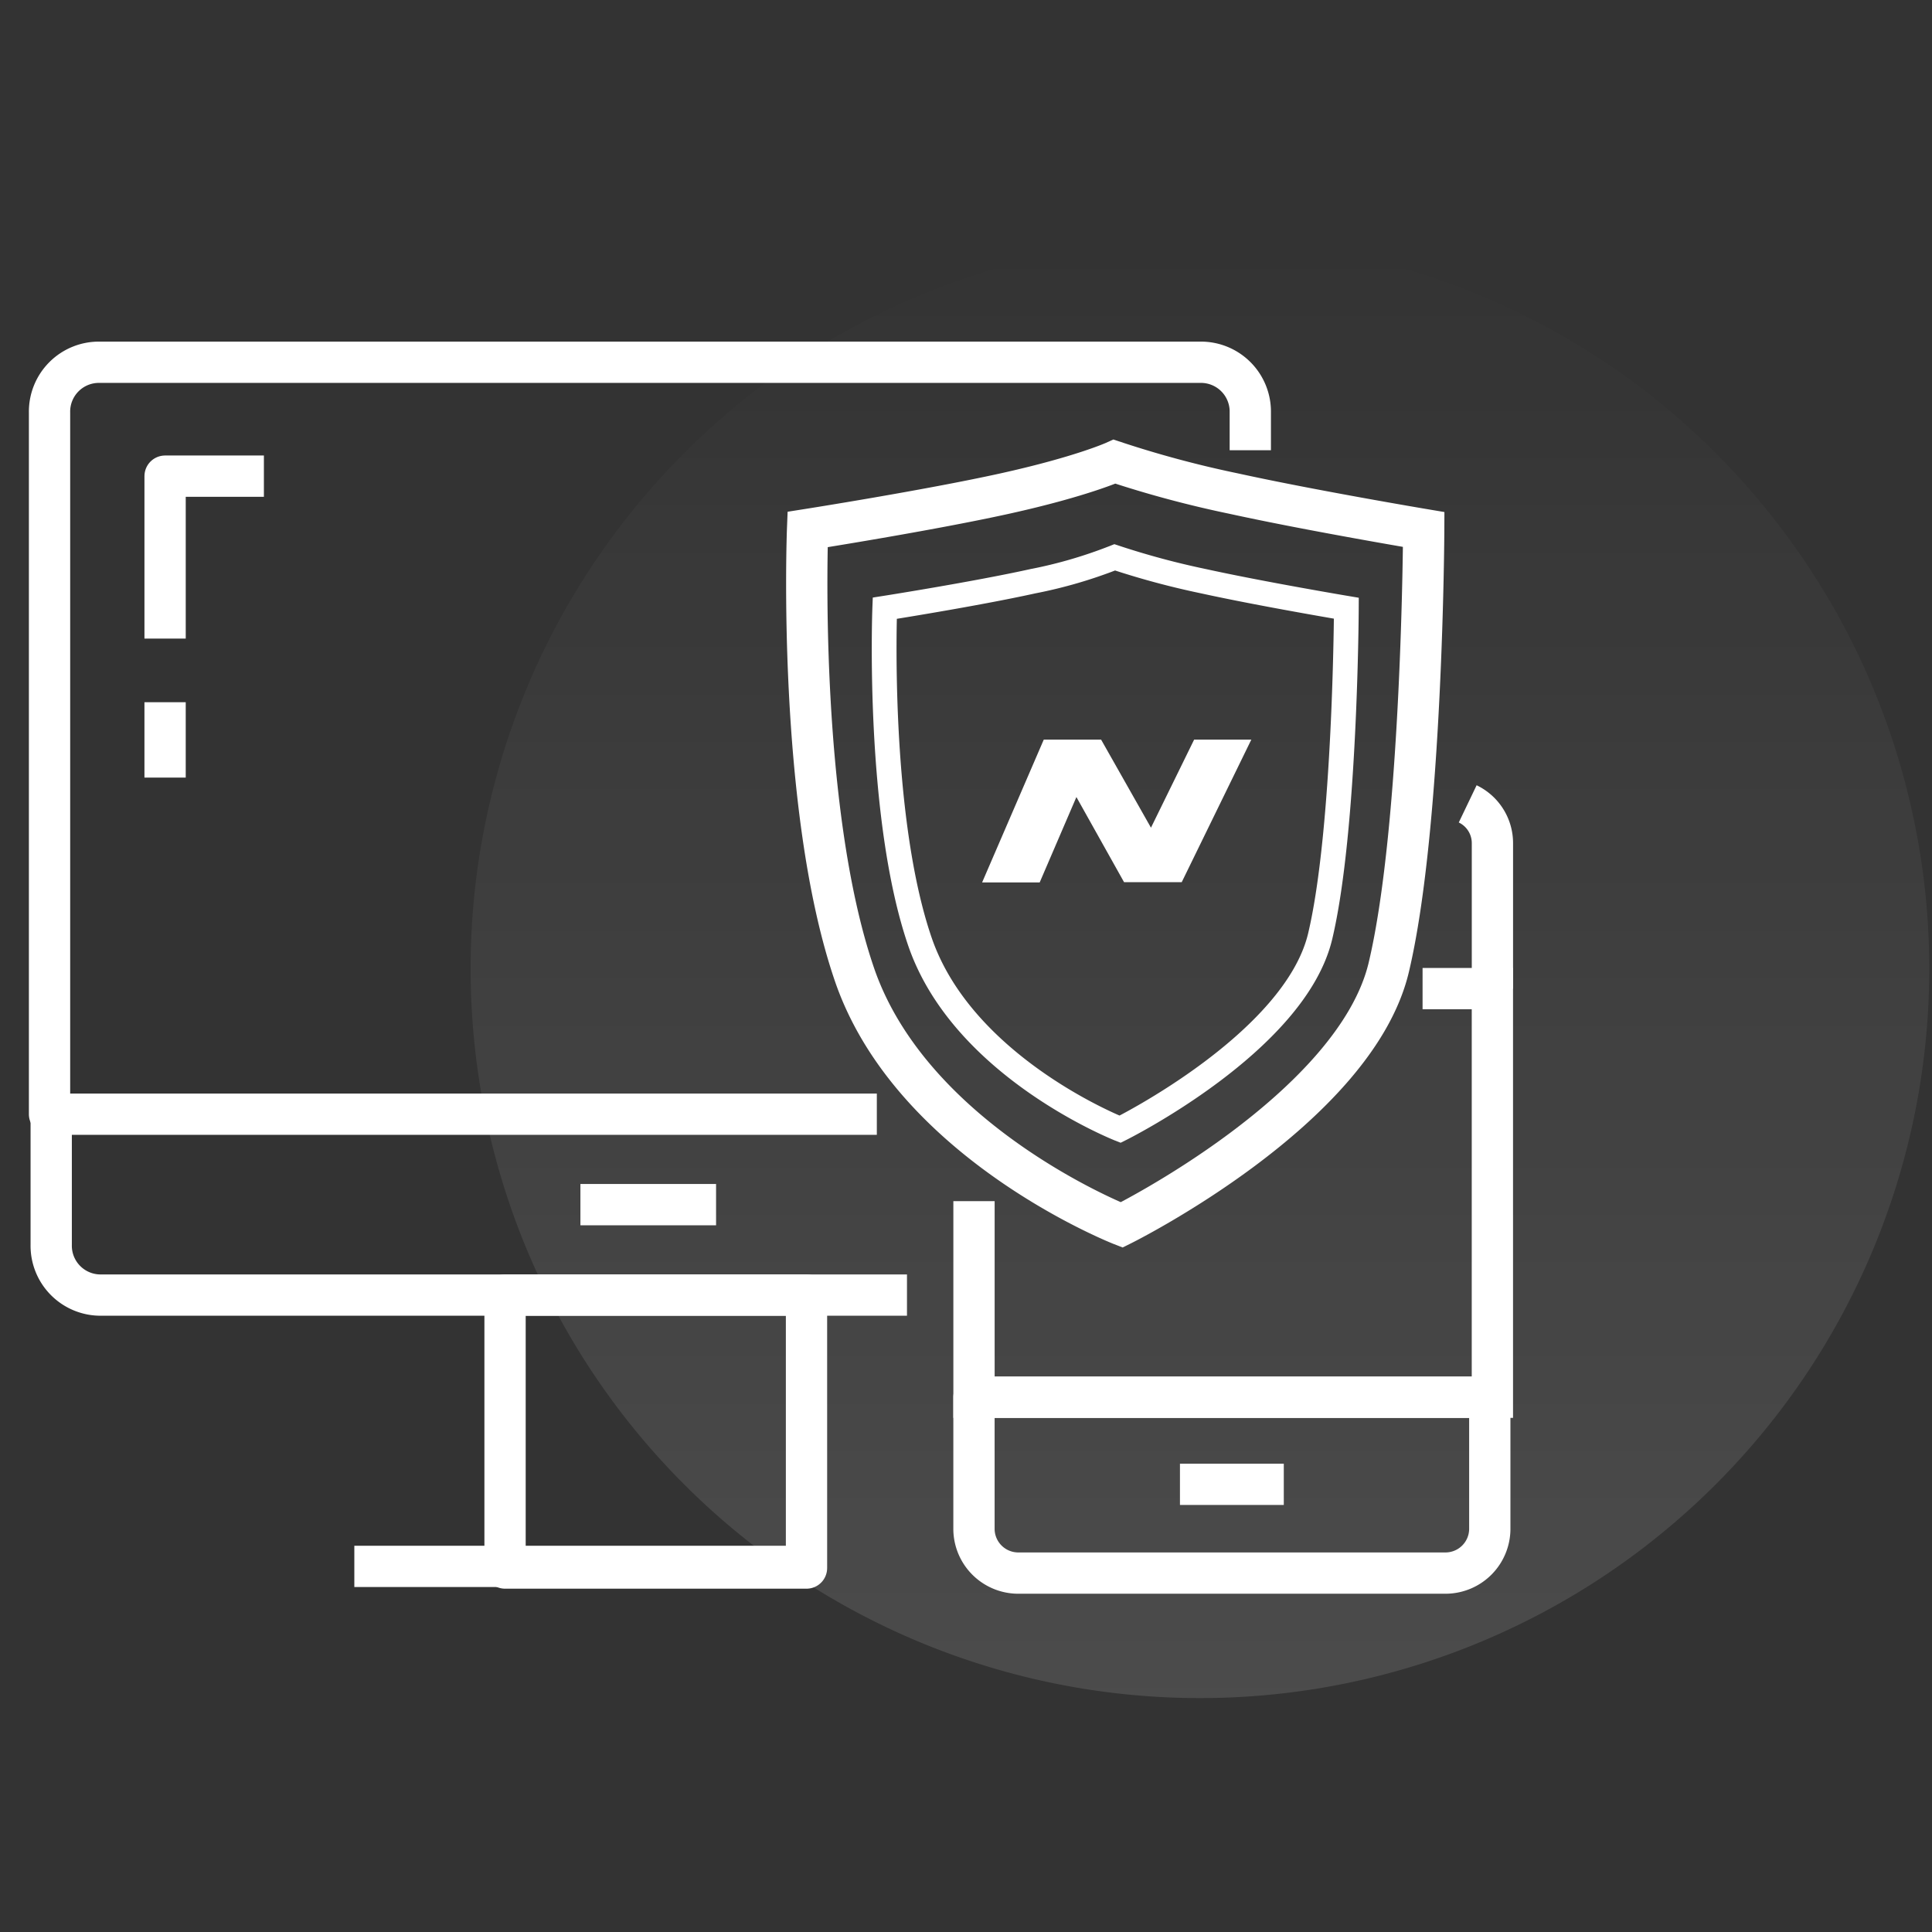 <svg xmlns="http://www.w3.org/2000/svg" xmlns:xlink="http://www.w3.org/1999/xlink" viewBox="0 0 234 234">
  <rect x="0" y="0" width="234" height="234" fill="#333333" stroke="none"/>
  <defs>
    <style>
      .cls-1, .cls-3, .cls-4, .cls-5 {
        fill: none;
      }

      .cls-2 {
        opacity: 0.12;
        fill: url(#linear-gradient);
      }

      .cls-3, .cls-4, .cls-5 {
        stroke: #fff;
      }

      .cls-3 {
        stroke-linejoin: round;
        stroke-miterlimit: 10;
      }

      .cls-3, .cls-4 {
        stroke-width: 5px;
      }

      .cls-5 {
        stroke-width: 3px;
      }

      .cls-6 {
        fill: #fff;
      }
    </style>
    <linearGradient id="linear-gradient" x1="0.5" x2="0.5" y2="1" gradientUnits="objectBoundingBox">
      <stop offset="0" stop-color="#fff" stop-opacity="0"/>
      <stop offset="1" stop-color="#fff"/>
    </linearGradient>
  </defs>
  <g id="con-disclosure" transform="translate(2068 -3241)">
    <rect id="Rectangle_4533" data-name="Rectangle 4533" class="cls-1" width="234" height="234" transform="translate(-2068 3241)"/>
    <path id="Path_15909" data-name="Path 15909" class="cls-2" d="M88.335,0A88.335,88.335,0,1,1,0,88.335,88.335,88.335,0,0,1,88.335,0Z" transform="translate(-2011 3270)"/>
    <g id="Group_3569" data-name="Group 3569" transform="translate(-8898.1 2781.918)">
      <rect id="Rectangle_1026" data-name="Rectangle 1026" class="cls-3" width="36.511" height="33.062" transform="translate(6891.271 615.939)"/>
      <line id="Line_2468" data-name="Line 2468" class="cls-3" x2="54.766" transform="translate(6873.016 648.799)"/>
      <g id="Group_2481" data-name="Group 2481" transform="translate(6836.1 502.959)">
        <path id="Path_3240" data-name="Path 3240" class="cls-3" d="M3923.034,3846.153v-4.567a5.977,5.977,0,0,0-6.084-6.086H3783.685a5.977,5.977,0,0,0-6.085,6.086v84.987h100.2" transform="translate(-3777.6 -3835.5)"/>
        <path id="Path_3241" data-name="Path 3241" class="cls-3" d="M3777.7,3880.5v15.618a5.977,5.977,0,0,0,6.085,6.085h97.565" transform="translate(-3777.498 -3789.223)"/>
      </g>
      <line id="Line_2469" data-name="Line 2469" class="cls-3" x2="16.43" transform="translate(6900.399 604.986)"/>
      <path id="Path_3242" data-name="Path 3242" class="cls-3" d="M3796.467,3842.3H3784.5v19.675" transform="translate(3065.596 -3325.548)"/>
      <line id="Line_2470" data-name="Line 2470" class="cls-3" y2="9.128" transform="translate(6850.095 544.135)"/>
      <path id="Path_3243" data-name="Path 3243" class="cls-3" d="M3895.522,3862.175a5.272,5.272,0,0,1,2.994,4.729v17.646" transform="translate(3112.343 -3305.73)"/>
      <path id="Path_3244" data-name="Path 3244" class="cls-3" d="M3832.8,3913.324a5.37,5.37,0,0,0,5.274,5.274H3890a5.371,5.371,0,0,0,5.274-5.274V3897.3H3832.8Z" transform="translate(3115.266 -3268.987)"/>
      <path id="Path_15885" data-name="Path 15885" class="cls-4" d="M54,0h8.456V49.492H-.33V25.743" transform="translate(6948.399 578.82)"/>
      <line id="Line_2471" data-name="Line 2471" class="cls-3" x2="12.576" transform="translate(6973.014 638.86)"/>
      <path id="Path_15884" data-name="Path 15884" class="cls-4" d="M7424.909,232.869s14.609-2.3,23.9-4.354,13.276-3.865,13.276-3.865a129.558,129.558,0,0,0,14.411,3.865c9.361,2.055,23.037,4.354,23.037,4.354s-.146,35.82-4.228,53.021-32.357,31.21-32.357,31.21-25.361-9.93-32.357-30.323S7424.909,232.869,7424.909,232.869Z" transform="translate(-496.997 290.344)"/>
      <path id="Path_15886" data-name="Path 15886" class="cls-5" d="M7424.885,230.808s10.944-1.723,17.907-3.262a56.3,56.3,0,0,0,9.947-2.9,97.058,97.058,0,0,0,10.795,2.9c7.013,1.539,17.258,3.262,17.258,3.262s-.109,26.835-3.167,39.721-24.239,23.381-24.239,23.381-19-7.439-24.242-22.717S7424.885,230.808,7424.885,230.808Z" transform="translate(-487.625 301.94)"/>
      <path id="Path_15887" data-name="Path 15887" class="cls-6" d="M25.68,1,20.451,11.669,14.41,1H7.468L0,18.3H6.972L11.42,7.957l4.905,8.763.865,1.546h6.987L32.607,1ZM19.534,13.442l.992,1.127S19.549,13.472,19.534,13.442Z" transform="translate(6949.052 547.661)"/>
    </g>
  </g>
</svg>
